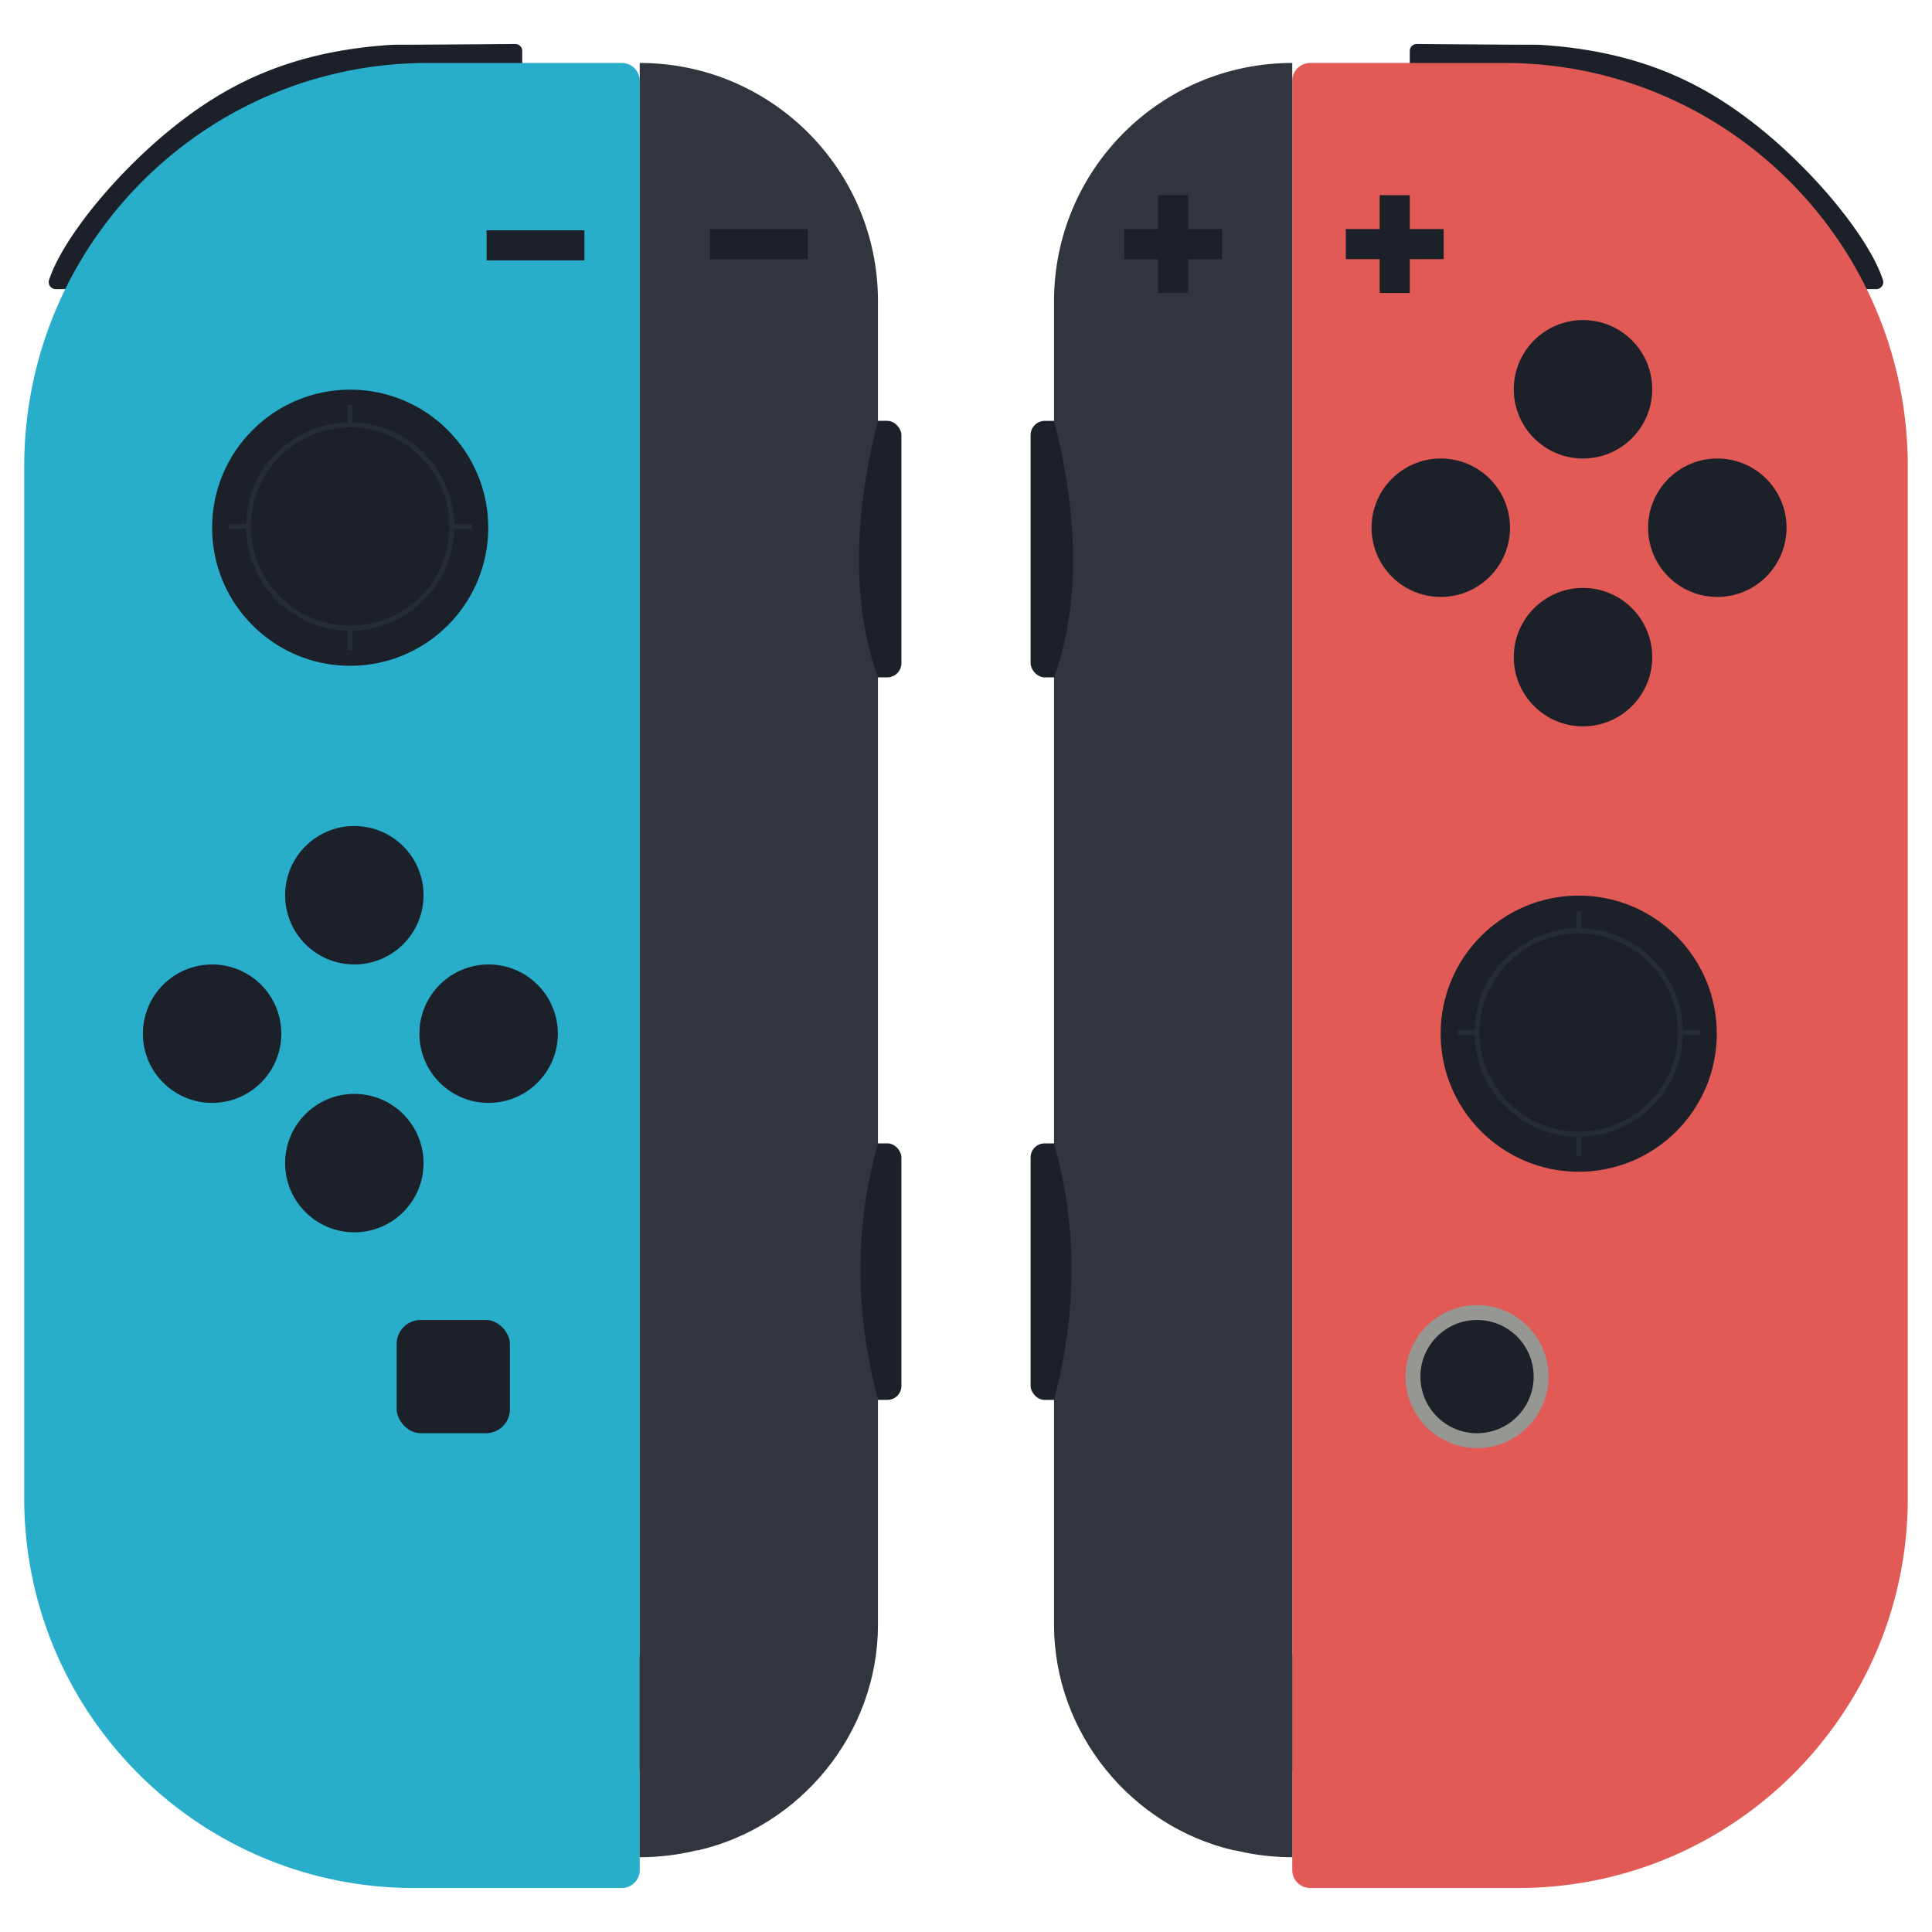 <svg xmlns="http://www.w3.org/2000/svg" id="Joycons" viewBox="0 0 1000 1000"><defs><style>.cls-2{stroke-width:2.56px}.cls-2,.cls-3{fill:none;stroke:#262c34;stroke-miterlimit:10}.cls-4{fill:#31363e}.cls-3{stroke-width:2.56px}.cls-6{fill:#1c2129}</style></defs><path d="M270.3 33.5v-7.12c0-2.01-1.62-3.63-3.62-3.61-11.72.1-48.67.39-62.93.39-.22 0-.44 0-.66.02-52.38 3.23-84.57 20.39-110.02 40.01C61.8 87.3 32.64 122.86 25.4 144.88c-.77 2.35.97 4.77 3.45 4.77H40.5L268.31 36.73a3.61 3.61 0 0 0 2.01-3.23Z" class="cls-6"/><path d="M21.81 32.59H129.4c111.33 0 201.72 90.39 201.72 201.72v534.05c0 115.28-93.59 208.87-208.87 208.87H21.81a9.27 9.27 0 0 1-9.27-9.27V41.86a9.27 9.27 0 0 1 9.27-9.27" style="fill:#28aecb" transform="rotate(-180 171.83 504.91)"/><rect width="58.61" height="58.61" x="205.32" y="683.22" class="cls-6" rx="12.37" ry="12.37"/><circle cx="183.4" cy="602.02" r="35.83" class="cls-6"/><circle cx="183.4" cy="463.37" r="35.83" class="cls-6"/><circle cx="109.79" cy="535.03" r="35.83" class="cls-6"/><circle cx="252.91" cy="535.03" r="35.83" class="cls-6"/><path d="M251.86 119.2h50.63v15.58h-50.63z" class="cls-6"/><circle cx="181.25" cy="273.15" r="71.47" class="cls-6"/><circle cx="181.25" cy="272.53" r="52.63" class="cls-2"/><path d="M181.25 219.9v-10.3m0 127.1v-10.3m-52.62-53.87h-10.3m125.85 0h-10.3" class="cls-2"/><rect width="43.89" height="132.79" x="422.68" y="217.83" class="cls-6" rx="7.38" ry="7.38" transform="rotate(-180 444.625 284.22)"/><rect width="43.89" height="132.79" x="422.68" y="591.81" class="cls-6" rx="7.26" ry="7.26" transform="rotate(-180 444.625 658.2)"/><path d="M356.73 937.61c-1.59-1.97-4.13-8.25-13.22-9.75-11.25-2.06-9.32-3.86-11.63-10.03-.25-.46-.5-.8-.76-1.07V32.59c68.11 0 123.32 55.21 123.32 123.32v61.92c-14.06 54.09-12.14 99.75 0 132.79v241.19c-12.38 43.82-11.84 87.61 0 132.79v116.24c0 56.33-40.2 104.6-92.88 116.82-1.61.37-3.13-.9-3-2.55.4-5.14.15-14.05-1.84-17.49Z" class="cls-4"/><path d="M418.1 134.13h-50.63v-15.58h50.63zM729.7 33.5v-7.12c0-2.01 1.62-3.63 3.62-3.61 11.72.1 48.67.39 62.93.39.22 0 .44 0 .66.02 52.38 3.23 84.57 20.39 110.02 40.01 31.27 24.11 60.43 59.67 67.67 81.69.77 2.35-.97 4.77-3.45 4.77H959.5L731.69 36.73a3.61 3.61 0 0 1-2.01-3.23Z" class="cls-6"/><path d="M678.15 32.59h100.44c115.28 0 208.87 93.59 208.87 208.87v534.05c0 111.33-90.39 201.72-201.72 201.72H678.15a9.27 9.27 0 0 1-9.27-9.27V41.86a9.27 9.27 0 0 1 9.27-9.27" style="fill:#e15a56"/><rect width="43.89" height="132.79" x="533.44" y="217.83" class="cls-6" rx="7.38" ry="7.38"/><rect width="43.89" height="132.79" x="533.44" y="591.81" class="cls-6" rx="7.26" ry="7.26"/><circle cx="819.36" cy="340.14" r="35.83" class="cls-6"/><path d="M764.51 745.68c-18.28 0-33.15-14.87-33.15-33.15s14.87-33.15 33.15-33.15 33.15 14.87 33.15 33.15-14.87 33.15-33.15 33.15" class="cls-6"/><path d="M764.51 683.22c16.19 0 29.31 13.12 29.31 29.31s-13.12 29.31-29.31 29.31-29.31-13.12-29.31-29.31 13.12-29.31 29.31-29.31m0-7.69c-20.4 0-37 16.6-37 37s16.6 37 37 37 37-16.6 37-37-16.6-37-37-37" style="fill:#969792"/><circle cx="819.36" cy="201.49" r="35.83" class="cls-6"/><circle cx="745.75" cy="273.15" r="35.83" class="cls-6"/><circle cx="888.88" cy="273.15" r="35.83" class="cls-6"/><path d="M696.6 118.55h50.63v15.58H696.6z" class="cls-6"/><path d="M714.13 151.65v-50.63h15.58v50.63z" class="cls-6"/><circle cx="817.14" cy="535.03" r="71.47" class="cls-6"/><circle cx="817.14" cy="534.41" r="52.63" class="cls-3"/><path d="M817.14 481.79v-10.3m0 127.09v-10.3m-52.63-53.87h-10.3m125.86 0h-10.31" class="cls-3"/><path d="M643.27 937.61c1.59-1.97 4.13-8.25 13.22-9.75 11.25-2.06 9.32-3.86 11.63-10.03.25-.46.5-.8.76-1.07V32.59c-68.11 0-123.32 55.21-123.32 123.32v61.92c14.06 54.09 12.14 99.75 0 132.79v241.19c12.38 43.82 11.84 87.61 0 132.79v116.24c0 56.33 40.2 104.6 92.88 116.82 1.61.37 3.13-.9 3-2.55-.4-5.14-.15-14.05 1.84-17.49Z" class="cls-4"/><path d="M581.91 118.55h50.63v15.58h-50.63z" class="cls-6"/><path d="M599.43 151.65v-50.63h15.58v50.63z" class="cls-6"/><path d="M640.2 856.35c-4.54-.26-9.07-.68-13.58-1.13-1.59.16-3.18.28-4.76.35-5.77.26-11.82-.64-17.74-2.38-1.14-.07-2.29-.14-3.43-.18-16.16-.64-32.47-1.69-48.33-5.03-2.19-.46-4.36-1.02-6.49-1.66 4.3 64.21 57.74 114.97 123.04 114.97V856.6c-9.55.39-19.12.31-28.68-.25Zm-280.4 0c4.54-.26 9.07-.68 13.58-1.13 1.59.16 3.18.28 4.76.35 5.77.26 11.82-.64 17.74-2.38 1.14-.07 2.29-.14 3.43-.18 16.16-.64 32.47-1.69 48.33-5.03 2.19-.46 4.36-1.02 6.49-1.66-4.3 64.21-57.74 114.97-123.04 114.97V856.6c9.55.39 19.12.31 28.68-.25Z" class="cls-4"/></svg>